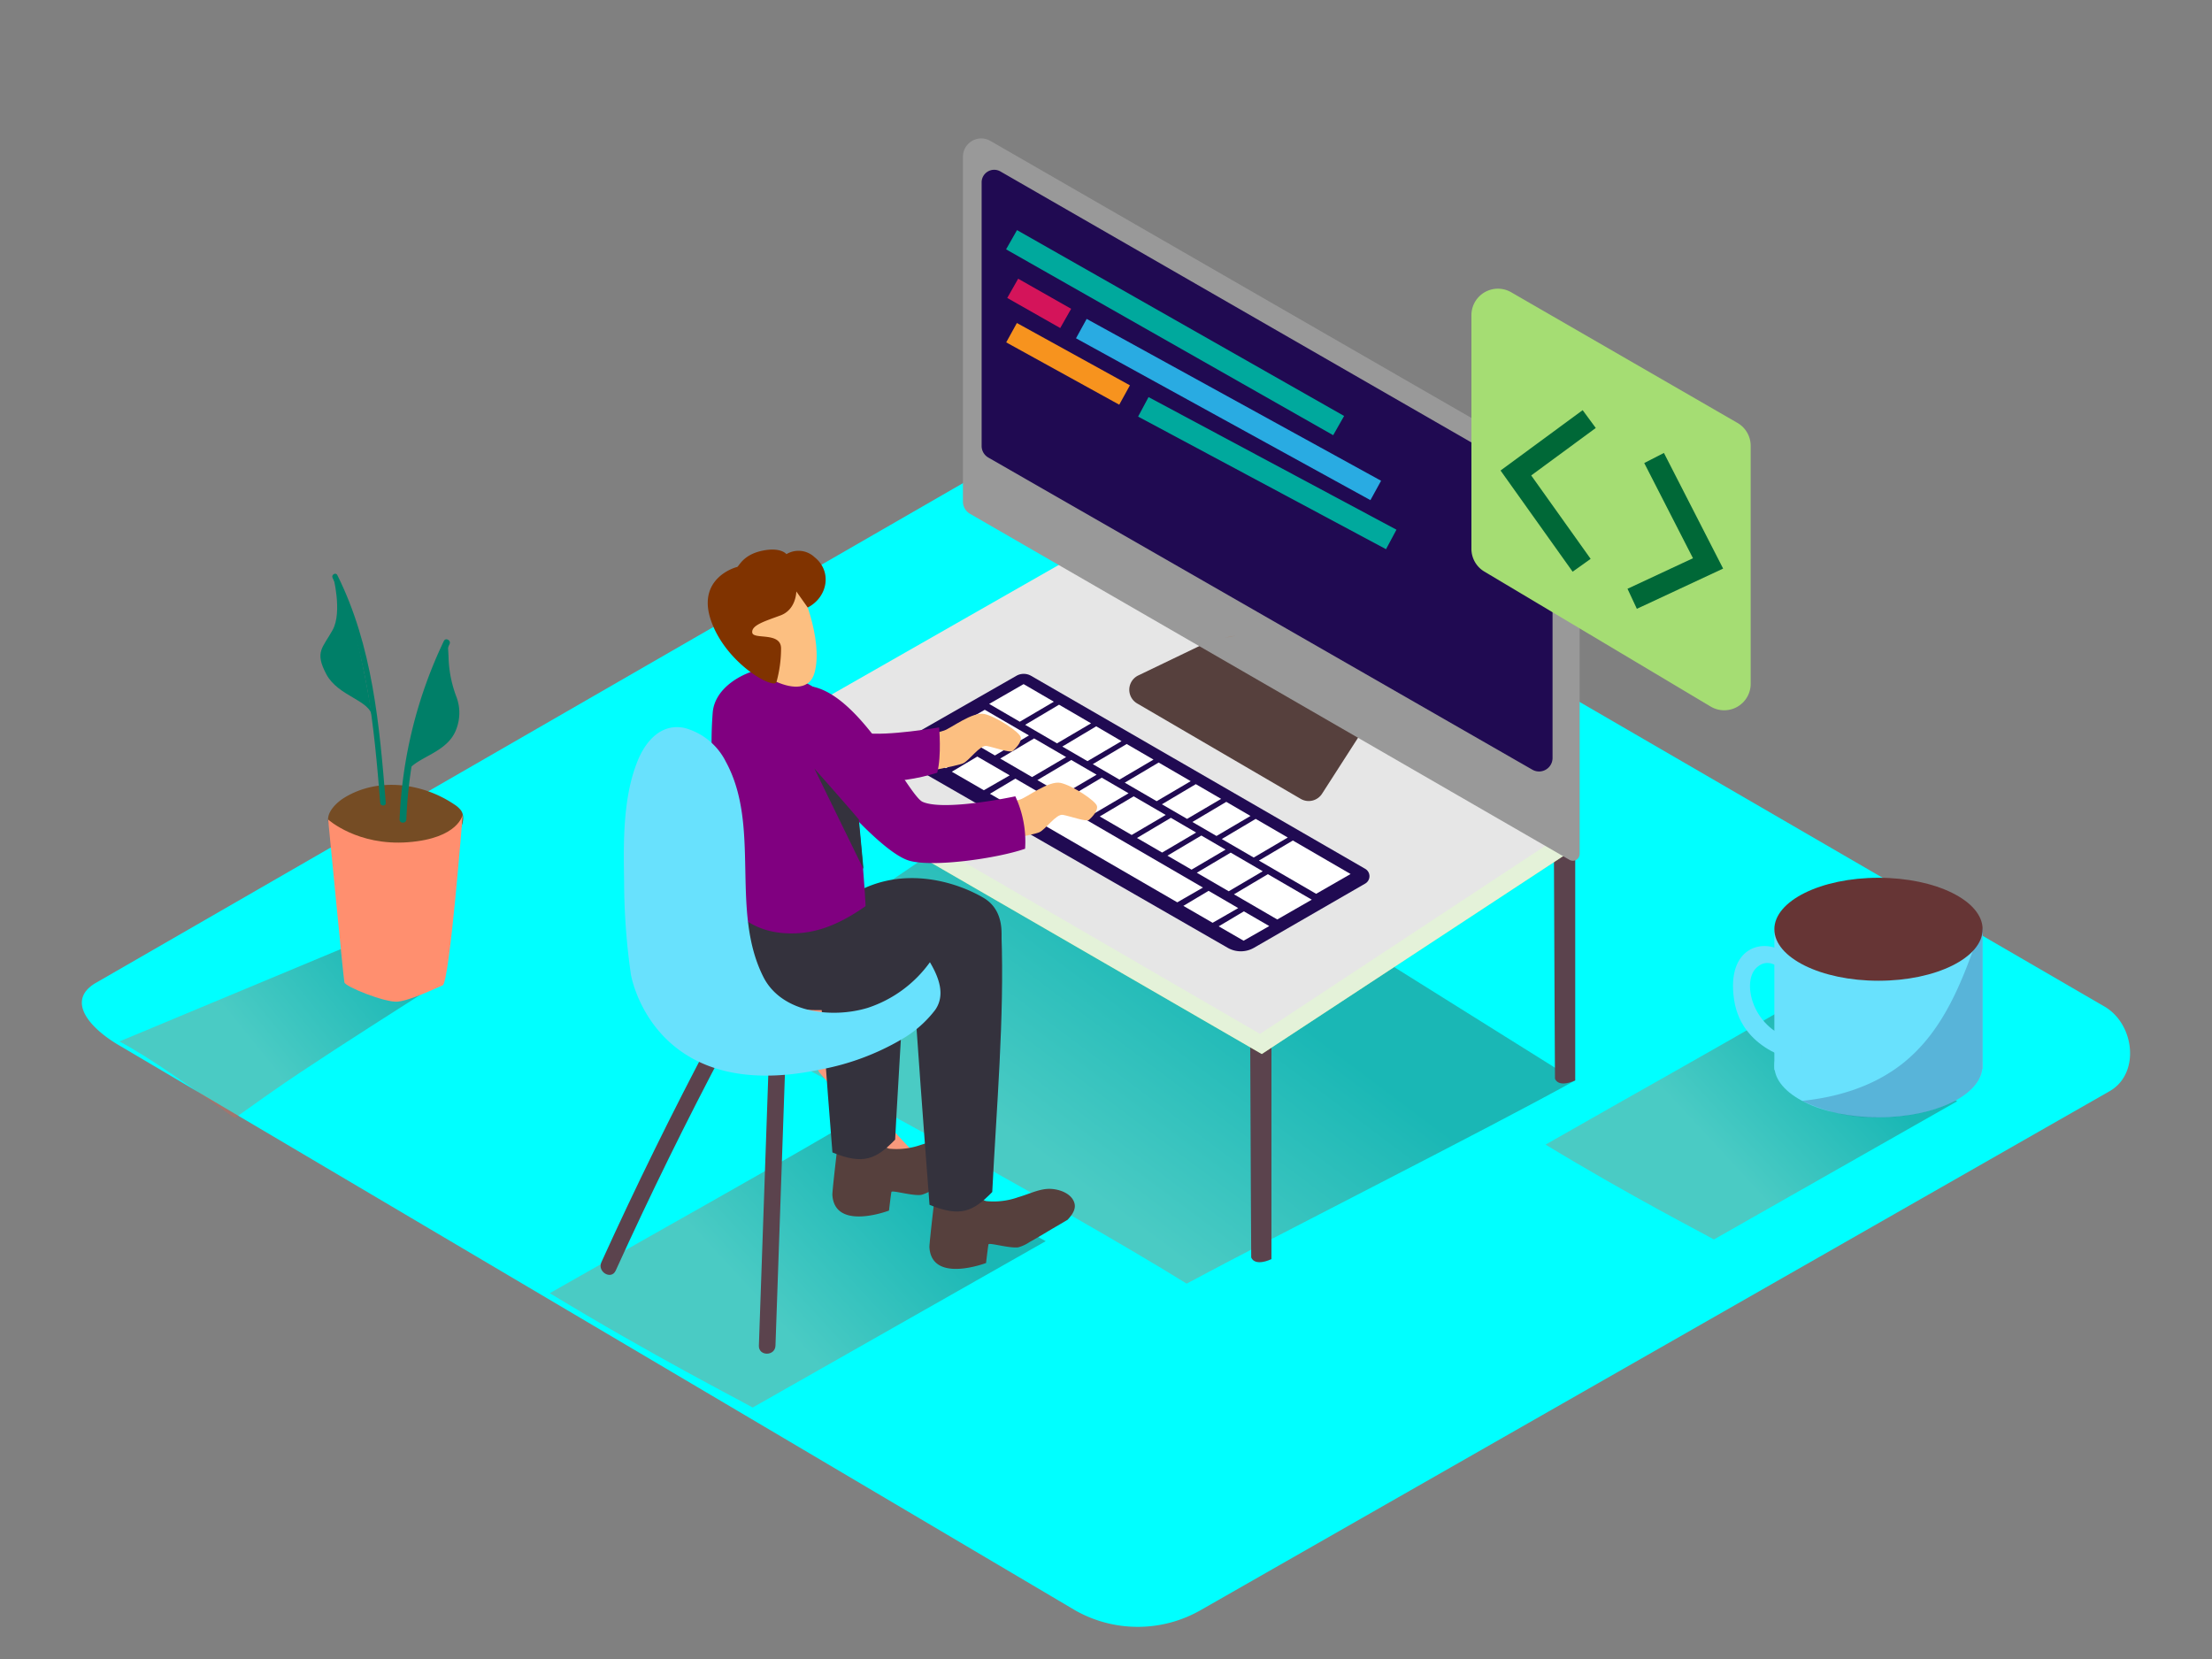 <?xml version="1.0" encoding="UTF-8" standalone="no"?>
<svg
   xmlns:dc="http://purl.org/dc/elements/1.1/"
   xmlns:cc="http://creativecommons.org/ns#"
   xmlns:rdf="http://www.w3.org/1999/02/22-rdf-syntax-ns#"
   xmlns:svg="http://www.w3.org/2000/svg"
   xmlns="http://www.w3.org/2000/svg"
   xmlns:xlink="http://www.w3.org/1999/xlink"
   xmlns:sodipodi="http://sodipodi.sourceforge.net/DTD/sodipodi-0.dtd"
   xmlns:inkscape="http://www.inkscape.org/namespaces/inkscape"
   id="Layer_2"
   data-name="Layer 2"
   viewBox="0 0 400 300"
   version="1.1"
   sodipodi:docname="web_developer_isometric.svg"
   inkscape:version="1.0.1 (3bc2e813f5, 2020-09-07)">
  <rect x="0" y="0" width="400" height="300" fill="#808080" stroke="none"/>
  <sodipodi:namedview
     pagecolor="#ffffff"
     bordercolor="#666666"
     borderopacity="1"
     objecttolerance="10"
     gridtolerance="10"
     guidetolerance="10"
     inkscape:pageopacity="0"
     inkscape:pageshadow="2"
     inkscape:window-width="1920"
     inkscape:window-height="1029"
     id="namedview400"
     showgrid="false"
     inkscape:zoom="1.3933333"
     inkscape:cx="133.6065"
     inkscape:cy="167.87744"
     inkscape:window-x="0"
     inkscape:window-y="24"
     inkscape:window-maximized="1"
     inkscape:current-layer="Layer_2" />
  <defs
     id="defs239">
    <linearGradient
       id="linear-gradient"
       x1="311.03"
       y1="208.3"
       x2="332.41"
       y2="188.56"
       gradientUnits="userSpaceOnUse">
      <stop
         offset="0"
         stop-color="#e75d48"
         id="stop231" />
      <stop
         offset="1"
         stop-color="#502019"
         id="stop233" />
    </linearGradient>
    <linearGradient
       id="linear-gradient-2"
       x1="137.47"
       y1="235.44"
       x2="163.23"
       y2="211.66"
       xlink:href="#linear-gradient" />
    <linearGradient
       id="linear-gradient-3"
       x1="44.8"
       y1="187.6"
       x2="68.37"
       y2="168.6"
       xlink:href="#linear-gradient" />
    <linearGradient
       id="linear-gradient-4"
       x1="189.93"
       y1="210.01"
       x2="218.27"
       y2="172.22"
       xlink:href="#linear-gradient" />
  </defs>
  <title
     id="title241">PP</title>
  <path
     d="M194.51,291.25,22,189.3c-5.49-3.08-10.2-8.15-4.85-11.46L190.29,78.06c2.6-1.61,6.54-2.66,9.18-1.13L380.54,182c5.49,3.19,6.48,12.1,1,15.29L217.25,291.09A22.94,22.94,0,0,1,194.51,291.25Z"
     fill="#e75d48"
     id="path243"
     style="fill:#00ffff" />
  <path
     d="M322.29,182.6c-13.16,7.67-22.56,12.83-42.8,24.38,15.32,9.31,28.71,16.14,30.43,17.16l44-25C350.35,197.31,338.67,190.7,322.29,182.6Z"
     opacity="0.32"
     fill="url(#linear-gradient)"
     id="path245" />
  <path
     d="M151,204.47c-15.86,9.25-27.19,15.46-51.58,29.38,18.46,11.22,34.6,19.46,36.68,20.68l53-30.09C184.85,222.2,170.78,214.23,151,204.47Z"
     opacity="0.32"
     fill="url(#linear-gradient-2)"
     id="path247" />
  <path
     d="M54.27,193.95c8.23-5.48,16.6-10.76,24.92-16.09l-11.82-8.63L21.59,188.33c5.53,2.9,13,8.33,20.86,13.86C46.36,199.4,50.27,196.61,54.27,193.95Z"
     opacity="0.32"
     fill="url(#linear-gradient-3)"
     id="path249" />
  <path
     d="M83.68,147.26a2.1,2.1,0,0,0-.37-.78,4.67,4.67,0,0,0-1.14-1c-5.81-3.93-13.86-5-20-1.17-1.4.88-3.49,2.87-2.66,4.75.48,1.09,1.94,1.73,3,2.17A44.57,44.57,0,0,0,73,154c1.3.22,2.62.44,3.93.56a5.43,5.43,0,0,0,4.79-2.05C82.63,151.32,84.09,149,83.68,147.26Z"
     fill="#754c24"
     id="path251" />
  <path
     d="M59.34,148.2s5.3,4.8,14.46,4.1,9.87-5,9.87-5-2.37,30.36-3.62,30.88-5.93,2.78-8.19,2.95-9.4-2.69-9.58-3.48S59.34,148.2,59.34,148.2Z"
     fill="#ff8f6f"
     id="path253" />
  <path
     d="M61,104c-.28-.57-1.15-.07-.86.5,6.27,12.64,7.49,26.87,8.62,40.69.05.63,1.05.64,1,0C68.63,131.14,67.37,116.76,61,104Z"
     fill="#007f68"
     id="path255" />
  <path
     d="M60.21,104.08s1.75,6.56-.06,9.84-3.3,3.93-1.14,8,7.94,4.62,8.32,7.74S64.57,109.65,60.21,104.08Z"
     fill="#007f68"
     id="path257" />
  <path
     d="M80.26,115.92a82.45,82.45,0,0,0-8,32.26c0,.78,1.19.77,1.22,0a81,81,0,0,1,7.79-31.66C81.65,115.83,80.6,115.21,80.26,115.92Z"
     fill="#007f68"
     id="path259" />
  <path
     d="M81.12,119.11c0-.66-.15-2-.08-3.11l-.7.44c-2.38,5.79-5.94,19.39-7,23.55,1.45-3.12,7.38-3.55,9.12-8a8.19,8.19,0,0,0,.1-5.91A21.82,21.82,0,0,1,81.12,119.11Z"
     fill="#007f68"
     id="path261" />
  <path
     d="M214.59,232.12c16.12-8.68,54.27-27.87,70.27-36.75l-92.08-57.61-66.44,45.11C143.2,191.69,191.26,217.69,214.59,232.12Z"
     opacity="0.32"
     fill="url(#linear-gradient-4)"
     id="path263" />
  <path
     d="M136.88,135c.07,21.33.19,40.53.19,40.53s.45,1.74,3.66.32V133.72C139.45,134.15,138.17,134.56,136.88,135Z"
     fill="#5b434d"
     id="path265" />
  <path
     d="M226.07,186.84c.07,21.33.19,40.53.19,40.53s.45,1.74,3.66.32V185.6C228.64,186,227.36,186.44,226.07,186.84Z"
     fill="#5b434d"
     id="path267" />
  <path
     d="M281,154.52c.07,21.33.19,40.53.19,40.53s.45,1.74,3.66.32V153.28C283.58,153.7,282.3,154.12,281,154.52Z"
     fill="#5b434d"
     id="path269" />
  <polyline
     points="136.13 133.72 136.13 137.35 228.17 190.6 284.77 153.43 284.86 149.37"
     fill="#a5dd73"
     id="polyline271" />
  <polyline
     points="136.13 133.72 136.13 137.35 228.17 190.6 284.77 153.43 284.86 149.37"
     fill="#6db720"
     opacity="0.76"
     id="polyline273"
     style="fill:#f9f9f9" />
  <polygon
     points="136.13 133.72 195.35 99.94 284.86 149.37 227.85 186.96 136.13 133.72"
     fill="#a5dd73"
     id="polygon275"
     style="fill:#e6e6e6" />
  <path
     d="M218.31,116.14l-12.47,6a2.87,2.87,0,0,0-.2,5.07l29.57,17.25a2.87,2.87,0,0,0,3.86-.93l7.18-11.17"
     fill="#56403d"
     id="path277" />
  <path
     d="M281,84.17,179.13,25.5a3.31,3.31,0,0,0-5,2.87V90.7a2.56,2.56,0,0,0,1.28,2.21l108.39,62.57a1.23,1.23,0,0,0,1.85-1.07V92.33A9.42,9.42,0,0,0,281,84.17Z"
     fill="#68e1fd"
     id="path279"
     style="fill:#999999" />
  <path
     d="M180.9,31l96.46,55.5a6.76,6.76,0,0,1,3.39,5.86v44.7a2.44,2.44,0,0,1-3.66,2.12L178.72,82.74a2.41,2.41,0,0,1-1.21-2.09V33A2.27,2.27,0,0,1,180.9,31Z"
     fill="#200a52"
     id="path281" />
  <ellipse
     cx="222.52"
     cy="115.11"
     rx="1.05"
     ry="0.01"
     transform="translate(-17.76 44.17) rotate(-10.9)"
     fill="#ab643c"
     id="ellipse283" />
  <ellipse
     cx="273.43"
     cy="87.89"
     rx="1.05"
     ry="1.14"
     fill="#659fe4"
     id="ellipse285" />
  <ellipse
     cx="270.08"
     cy="86.22"
     rx="1.05"
     ry="1.14"
     fill="#c5e9ff"
     id="ellipse287" />
  <line
     x1="182.92"
     y1="43.35"
     x2="242.07"
     y2="76.96"
     fill="none"
     stroke="#00a99d"
     stroke-miterlimit="10"
     stroke-width="4"
     id="line289" />
  <line
     x1="183.13"
     y1="52.14"
     x2="192.71"
     y2="57.58"
     fill="none"
     stroke="#d4145a"
     stroke-miterlimit="10"
     stroke-width="4"
     id="line291" />
  <line
     x1="195.54"
     y1="59.42"
     x2="248.78"
     y2="88.69"
     fill="none"
     stroke="#29abe2"
     stroke-miterlimit="10"
     stroke-width="4"
     id="line293" />
  <line
     x1="182.92"
     y1="60.16"
     x2="203.36"
     y2="71.43"
     fill="none"
     stroke="#f7931e"
     stroke-miterlimit="10"
     stroke-width="4"
     id="line295" />
  <line
     x1="206.75"
     y1="73.57"
     x2="251.58"
     y2="97.55"
     fill="none"
     stroke="#00a99d"
     stroke-miterlimit="10"
     stroke-width="4"
     id="line297" />
  <path
     d="M316.58,80.64v43a4.79,4.79,0,0,1-7.25,4.12l-40.91-24.4a4.79,4.79,0,0,1-2.34-4.12V57a4.79,4.79,0,0,1,7.19-4.15l40.91,23.62A4.79,4.79,0,0,1,316.58,80.64Z"
     fill="#a5dd73"
     id="path299" />
  <polyline
     points="287.38 75.78 274.12 85.53 286.01 102.22"
     fill="none"
     stroke="#006837"
     stroke-miterlimit="10"
     stroke-width="4"
     id="polyline301" />
  <polyline
     points="299.11 82.82 308.87 101.88 295.15 108.28"
     fill="none"
     stroke="#006837"
     stroke-miterlimit="10"
     stroke-width="4"
     id="polyline303" />
  <path
     d="M183.77,122.22,162.28,134.5a1.48,1.48,0,0,0,0,2.56L222,171.39a4.77,4.77,0,0,0,4.76,0l20.11-11.61a1.54,1.54,0,0,0,0-2.67l-60.4-34.89A2.67,2.67,0,0,0,183.77,122.22Z"
     fill="#200a52"
     id="path305" />
  <path
     d="M216.24,141.8l-6.13,3.64,4.55,2.64,6.16-3.62Z"
     fill="#fff"
     id="path307" />
  <path
     d="M209.52,137.89l-6.13,3.64,5.77,3.35,6.16-3.62Z"
     fill="#fff"
     id="path309" />
  <path
     d="M185.1,123.71l-6.23,3.58,5.54,3.22,6.16-3.62Z"
     fill="#fff"
     id="path311" />
  <path
     d="M198.23,131.34,192.1,135l4.55,2.64,6.16-3.62Z"
     fill="#fff"
     id="path313" />
  <path
     d="M191.51,127.43l-6.13,3.64,5.76,3.35c.68-.39,4.54-2.67,6.16-3.62Z"
     fill="#fff"
     id="path315" />
  <path
     d="M221.75,145l-6.13,3.64,4.36,2.53,6.15-3.62Z"
     fill="#fff"
     id="path317" />
  <path
     d="M203.74,134.54l-6.13,3.64,4.82,2.8,6.16-3.62Z"
     fill="#fff"
     id="path319" />
  <path
     d="M227.07,148.08l-6.13,3.64,5.77,3.35,6.16-3.62Z"
     fill="#fff"
     id="path321" />
  <polygon
     points="233.79 151.99 227.65 155.62 238 161.63 244.23 158.05 233.79 151.99"
     fill="#fff"
     id="polygon323" />
  <path
     d="M178.08,128.35l-6.23,3.58,8.06,4.68,6.16-3.62Z"
     fill="#fff"
     id="path325" />
  <path
     d="M193.72,137.43l-6.13,3.64,4.55,2.64,6.16-3.62Z"
     fill="#fff"
     id="path327" />
  <path
     d="M205,144l-6.13,3.64,5.77,3.35,6.16-3.62Z"
     fill="#fff"
     id="path329" />
  <path
     d="M199.23,140.63l-6.13,3.64,4.82,2.8,6.16-3.62Z"
     fill="#fff"
     id="path331" />
  <path
     d="M211.73,147.89l-6.13,3.64,4.55,2.64,6.15-3.62Z"
     fill="#fff"
     id="path333" />
  <path
     d="M217.24,151.09l-6.13,3.64,4.36,2.53,6.15-3.62Z"
     fill="#fff"
     id="path335" />
  <path
     d="M187,133.53l-6.13,3.64,5.76,3.35,6.16-3.62Z"
     fill="#fff"
     id="path337" />
  <path
     d="M222.55,154.18l-6.13,3.64,5.77,3.35,6.15-3.62Z"
     fill="#fff"
     id="path339" />
  <polygon
     points="223.14 161.72 230.97 166.27 237.21 162.69 229.27 158.08 223.14 161.72"
     fill="#fff"
     id="polygon341" />
  <polygon
     points="218.55 161.09 213.99 163.81 219.28 166.87 223.91 164.21 218.55 161.09"
     fill="#fff"
     id="polygon343" />
  <polygon
     points="220.38 167.51 224.88 170.11 229.52 167.46 224.93 164.8 220.38 167.51"
     fill="#fff"
     id="polygon345" />
  <polygon
     points="170.39 133.12 165.61 135.78 171.03 138.91 175.72 136.22 170.39 133.12"
     fill="#fff"
     id="polygon347" />
  <polygon
     points="176.73 136.81 172.12 139.55 177.91 142.9 182.59 140.21 176.73 136.81"
     fill="#fff"
     id="polygon349" />
  <polygon
     points="183.61 140.8 179.01 143.54 212.89 163.17 217.53 160.5 183.61 140.8"
     fill="#fff"
     id="polygon351" />
  <ellipse
     cx="339.69"
     cy="192.74"
     rx="18.83"
     ry="9.31"
     fill="#68e1fd"
     id="ellipse353" />
  <path
     d="M358.53,167.94v25.32s-14,13-37.67.21V167.94"
     fill="#68e1fd"
     id="path355" />
  <path
     d="M343.83,192.49c-5.2,4-11.48,5.9-17.92,6.58a30.14,30.14,0,0,0,13.78,3c10,0,18.17-3.86,18.77-8.74l.06-.05V167.94h-.35C355,177,351.66,186.41,343.83,192.49Z"
     fill="#200a52"
     opacity="0.21"
     id="path357" />
  <path
     d="M323.68,177s-3.12-4.77-6.06-2-.37,12.3,8.26,13.22V192s-10.83-1.47-12.3-11.2,5.51-11.23,9-8.55"
     fill="#68e1fd"
     id="path359" />
  <ellipse
     cx="339.69"
     cy="168.04"
     rx="18.83"
     ry="9.31"
     fill="#663535"
     id="ellipse361" />
  <path
     d="M162.47,168c-4.64-3.24-10.1-5-16-3.72-6.28,1.38-11.72,5.33-18.12,6.3-1,.15-5.05-.11-5.67.48-17.81,16.86,32,15.05,32,15.05,4.83-4,9.38-7.85,14.18-11.85C167.4,171.06,165,169.78,162.47,168Z"
     fill="#f8997c"
     id="path363" />
  <path
     d="M139,192.48l-1.77,50.86c-.07,1.93,2.93,1.93,3,0L142,192.48C142.1,190.55,139.11,190.56,139,192.48Z"
     fill="#f8997c"
     id="path365"
     style="fill:#5b434d;fill-opacity:1" />
  <path
     d="M176.37,219.69q-13.6-13.31-26-27.78c-1.26-1.47-3.37.66-2.12,2.12q12.38,14.46,26,27.78C175.63,223.16,177.76,221,176.37,219.69Z"
     fill="#f8997c"
     id="path367" />
  <path
     d="M128.64,187.78q-10.56,19.93-19.89,40.47c-.79,1.74,1.79,3.27,2.59,1.51q9.33-20.54,19.89-40.47C132.13,187.59,129.55,186.07,128.64,187.78Z"
     fill="#f8997c"
     id="path369"
     style="fill:#5b434d;fill-opacity:1" />
  <path
     d="M163.71,134c.61-.15,5.74-1.47,7-1.89s5.16-3.45,7.28-3,6.39,3.26,6.59,4.2-1,2.08-1.45,2.49-3.54-.72-4.74-.91-3.11,2.65-4.24,3.15-8.43,1.81-8.43,1.81"
     fill="#fcbf81"
     id="path371" />
  <path
     d="M177.5,146.46c.61-.15,5.74-1.47,7-1.89s5.16-3.45,7.28-3,6.39,3.26,6.59,4.2-1,2.08-1.45,2.49-3.54-.72-4.74-.91-3.11,2.65-4.24,3.15-8.43,1.81-8.43,1.81"
     fill="#fcbf81"
     id="path373" />
  <path
     d="M175.51,211.09c.93-1,1.54-2,1.22-3.05-.57-1.87-3.11-2.63-4.85-2.53s-3.54,1-5.3,1.5a13.17,13.17,0,0,1-5.75.71,1.28,1.28,0,0,1-.8-.45,3.17,3.17,0,0,1-2.33-2.12l-5.76-2.06s-1.47,12.17-1.42,13c.43,6.57,10.24,2.82,10.24,2.82s.35-3,.44-3.37,3.85.77,5.4.53a6.8,6.8,0,0,0,2-.93c1.16-.64,2.3-1.32,3.43-2S174.34,211.79,175.51,211.09Z"
     fill="#56403d"
     id="path375" />
  <path
     d="M154,166.17c-2.16.21-4.32.49-6.47.8q1.34,20.73,3,41.43c5.6,2.29,7.87,1.23,11.34-2.32.66-13.17,1.81-27,1.78-40.28C160.45,165.94,157.23,166.08,154,166.17Z"
     fill="#34323d"
     id="path377" />
  <path
     d="M130.73,162.38s-.93,15.13,6.67,18.5,23.19,1.69,30.86-2.81a82.82,82.82,0,0,1,12.44-6.21s2-6.62-2.81-9.48-15.35-6.4-24.73,0"
     fill="#34323d"
     id="path379" />
  <path
     d="M169.48,139.73c.81-3.09.34-8.19.34-8.19s-9.49,1.62-13.49,1-10.54-9-10.54-9l.89,16.6C154.26,141.73,162.11,142.07,169.48,139.73Z"
     fill="#ba3e00"
     id="path381"
     style="fill:#800080" />
  <path
     d="M193.06,220.57c.93-1,1.54-2,1.22-3.05-.57-1.87-3.11-2.63-4.85-2.53s-3.54,1-5.3,1.5a13.17,13.17,0,0,1-5.75.71,1.28,1.28,0,0,1-.8-.45,3.17,3.17,0,0,1-2.33-2.12l-5.76-2.06s-1.47,12.17-1.42,13c.43,6.57,10.24,2.82,10.24,2.82s.35-3,.44-3.37,3.85.77,5.4.53a6.8,6.8,0,0,0,2-.93c1.16-.64,2.3-1.32,3.43-2S191.9,221.27,193.06,220.57Z"
     fill="#56403d"
     id="path383" />
  <path
     d="M170.9,162.75c-2-.94-4.06-.84-6.44-.83.33,4.87.15,6.62.45,11.48l.08,1.29c.92,14.4,2,28.79,3.1,43.18,5.6,2.29,7.87,1.23,11.34-2.32.77-15.33,2.22-31.51,1.66-46.77C177.86,165.58,175,164.67,170.9,162.75Z"
     fill="#34323d"
     id="path385" />
  <path
     d="M130.6,159.25c0,.37.07,1.62.13,3.13,3.15,4.15,7,6.58,13,6.4,4.89-.14,9-2.28,12.8-4.92-.48-8.85-1.91-24-4.14-34.53-.19-.89-2.5-1.49-3.18-1.86-1.59-.87-.66-2.37-2.22-3.3a53.5,53.5,0,0,0-7.05-3.44h-.06c-3.89-.06-10.6,2.94-11,8.15-.61,8,.27,12.85.89,20.84C130,152.94,130.33,156.12,130.6,159.25Z"
     fill="#e55600"
     id="path387"
     style="fill:#800080" />
  <path
     d="M144.15,105.56c.51.13,4.83,10.07,3.14,16.11s-11.95-.17-14.53-4.77S134.45,103,144.15,105.56Z"
     fill="#fcbf81"
     id="path389" />
  <path
     d="M144,106.95s0,3.28-2.87,4.34-5.26,1.77-5.1,3.1,5.19-.19,5.21,2.85a22.66,22.66,0,0,1-.82,6.06c-.32,1.49-8.93-3.08-11.77-10.86s4.27-9.85,4.62-9.9,1-2.17,4.47-2.93,4.47.6,4.47.6a4.23,4.23,0,0,1,5.09.55c3.21,2.55,2.4,7.21-1.24,9.1Z"
     fill="#34323d"
     id="path391"
     style="fill:#803300" />
  <path
     d="M183.6,144c-4.47.93-13.55,2.41-16.76,1-2.49-1.09-10.8-18.91-19.83-20.82l-1.22,13.6s12.77,16.2,18.67,17.87c4.29,1.21,15.84-.41,20.91-2.17A19.35,19.35,0,0,0,183.6,144Z"
     fill="#e55600"
     id="path393"
     style="fill:#800080" />
  <path
     d="M155.31,148.19c-.65-.84-8.05-9.22-8.05-9.22l8.89,18.21Z"
     fill="#34323d"
     id="path395" />
  <path
     d="M168.16,174a22.48,22.48,0,0,1-11.24,8.25c-6.34,1.93-15.56,1-18.89-5.61-6.06-12.06-.37-27.16-6.77-38.89a11.76,11.76,0,0,0-7.43-6.1c-4.15-.91-7,2.21-8.5,5.88-2.7,6.58-2.6,14.77-2.47,21.78a118.92,118.92,0,0,0,1.23,16.92s3.88,23.51,34.12,17.2a45.47,45.47,0,0,0,14.86-5.5,20.48,20.48,0,0,0,6.06-5.33C171,179.88,169.75,176.69,168.16,174Z"
     fill="#68e1fd"
     id="path397" />
</svg>
